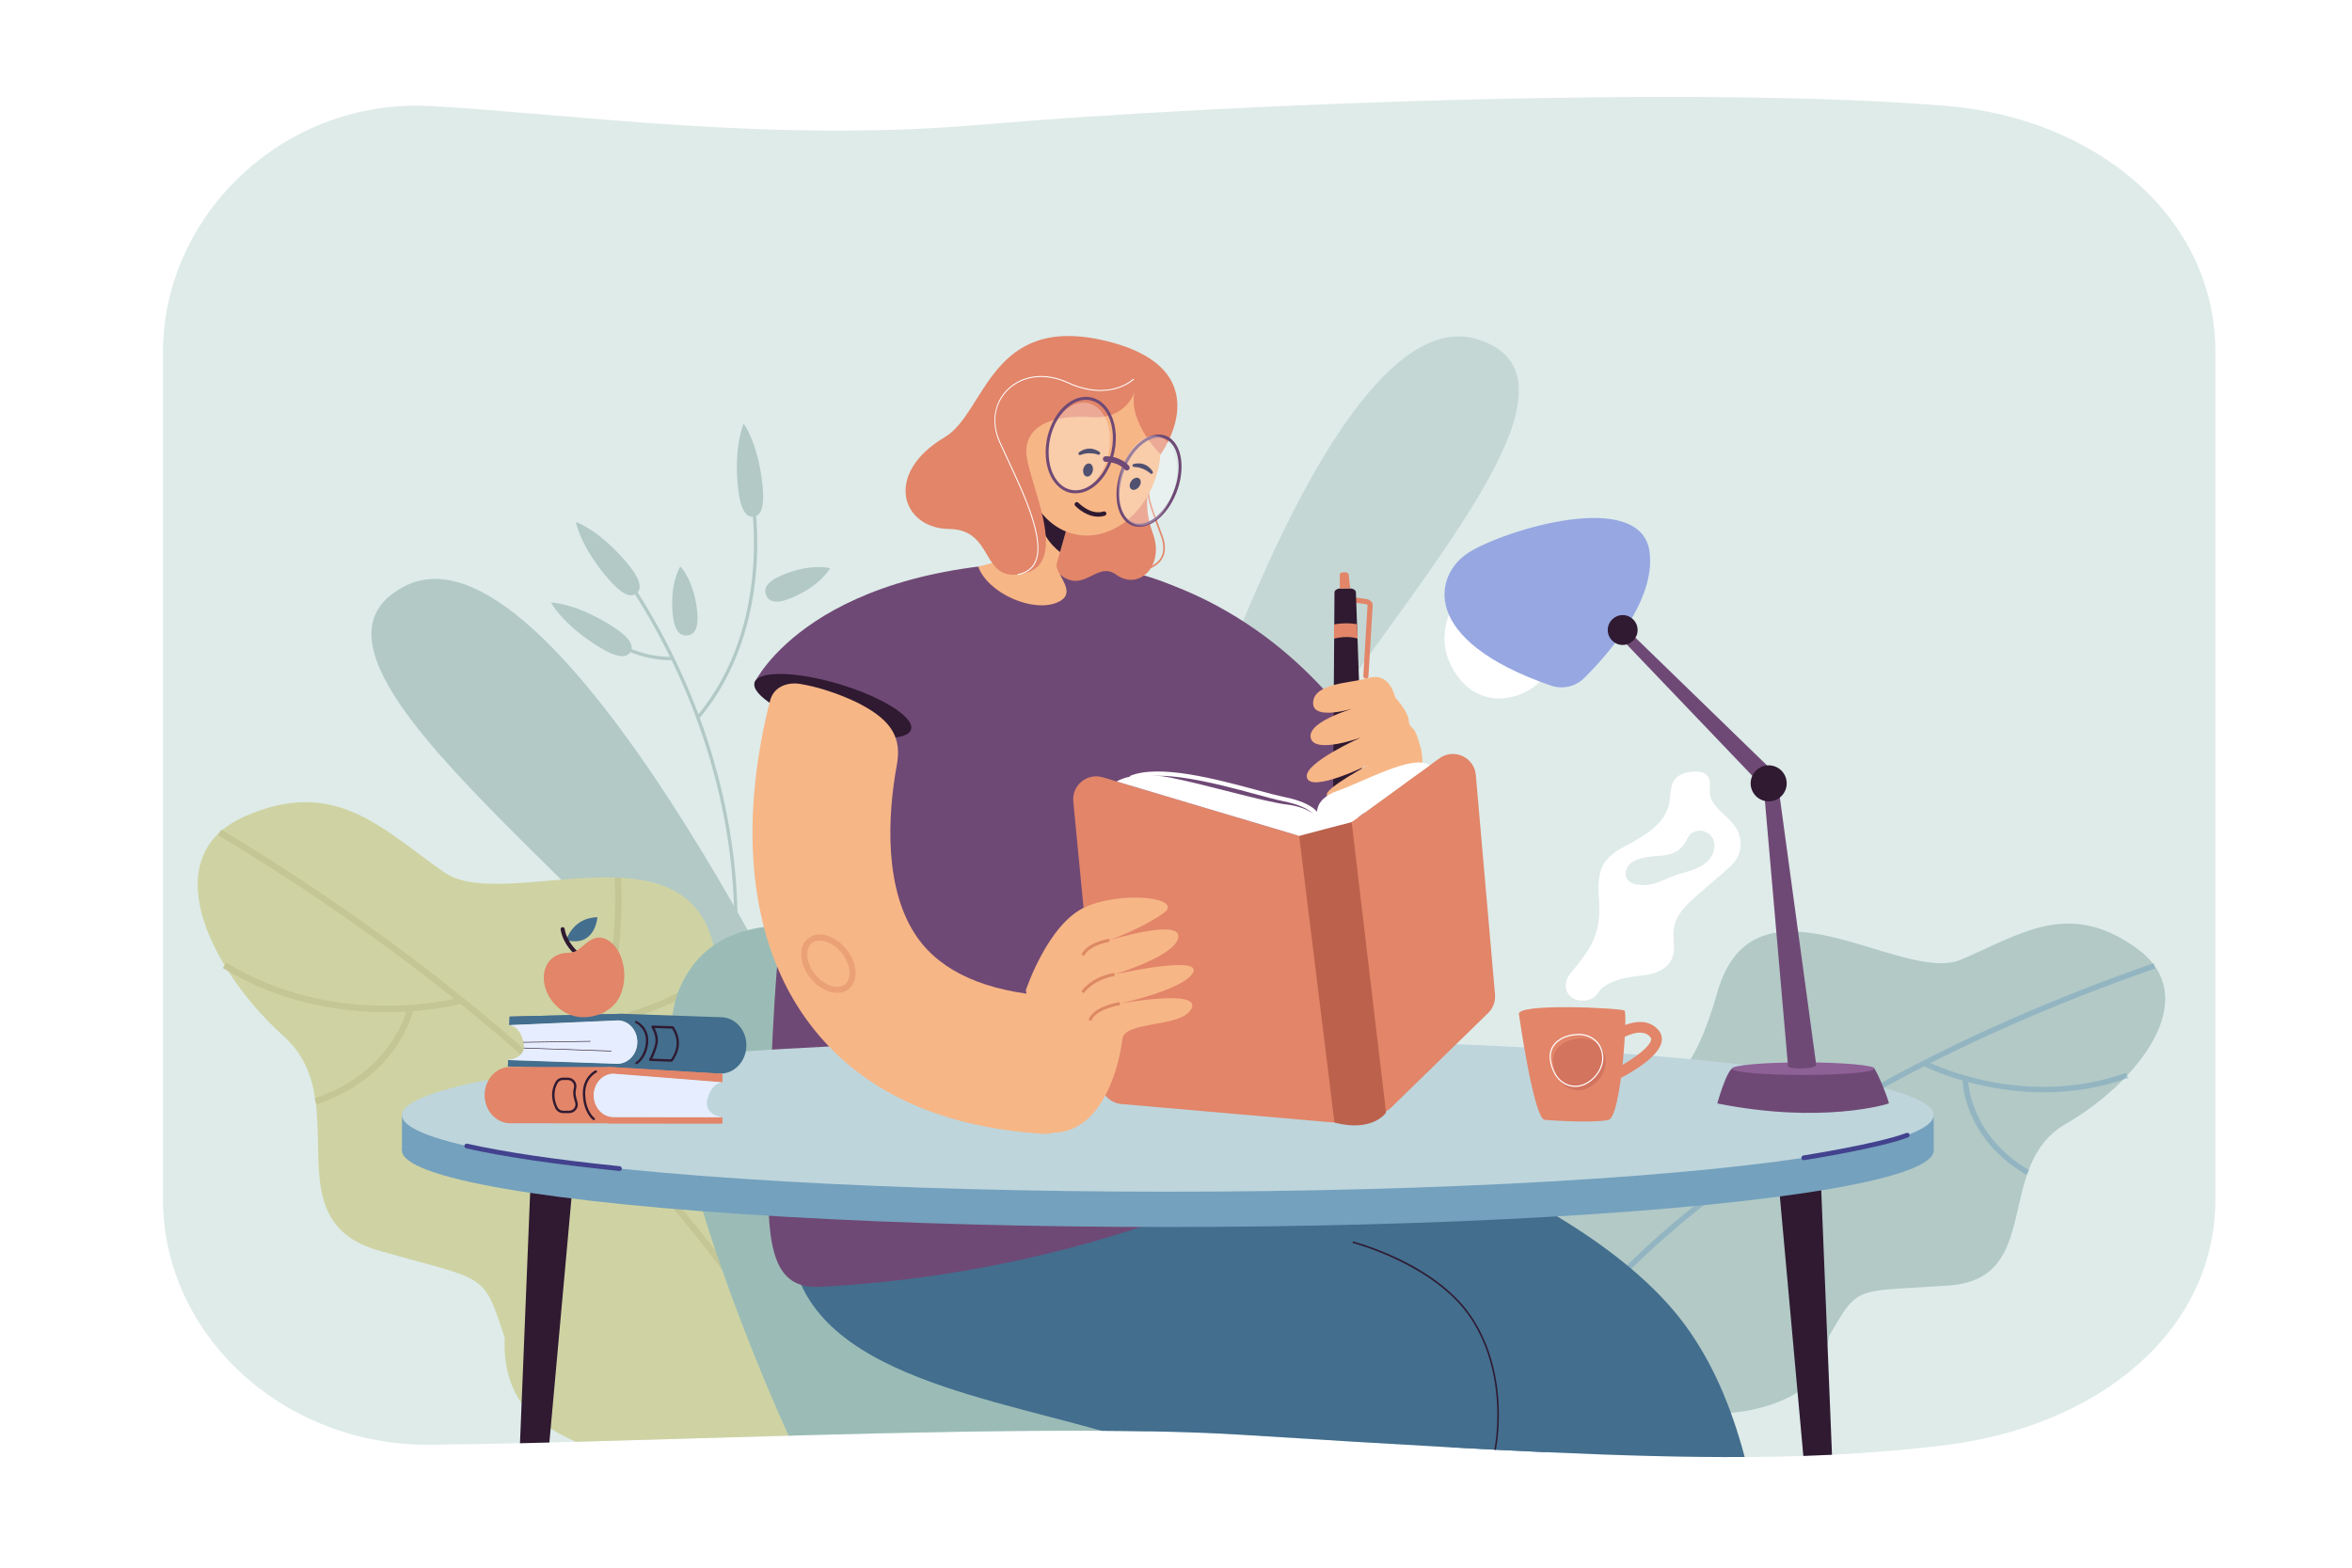 <?xml version="1.0" encoding="utf-8"?>
<!-- Generator: Adobe Illustrator 27.5.0, SVG Export Plug-In . SVG Version: 6.00 Build 0)  -->
<svg version="1.1" id="_x3C_Layer_x3E_" xmlns="http://www.w3.org/2000/svg" xmlns:xlink="http://www.w3.org/1999/xlink" x="0px"
	 y="0px" viewBox="0 0 2760 1840" style="enable-background:new 0 0 2760 1840;" xml:space="preserve">
<rect style="fill:#FFFFFF;" width="2760" height="1840"/>
<g>
	<g>
		<path style="fill:#DEEBE9;" d="M2599.656,413.072v994.033c0,159.398-142.188,266.911-313.982,288.612
			c-44.256,5.591-88.793,9.433-135.894,11.738c-11.053,0.549-22.251,1.007-33.623,1.382c-22.215,0.732-45.078,1.152-68.802,1.281
			c-68.813,0.375-144.896-1.702-233.561-5.719c-34.476-1.564-70.861-3.422-109.453-5.544c-73.77-4.063-155.637-9.086-247.769-14.868
			c-31.521-1.976-67.257-3.266-106.113-3.988h-0.01c-18.563-0.348-37.84-0.568-57.694-0.678c-0.009,0-0.009,0-0.019,0
			c-105.646-0.595-227.897,1.94-348.329,5.179c-6.367,0.165-12.726,0.339-19.075,0.513c-86.99,2.405-172.499,5.114-249.545,7.219
			h-0.009c-10.531,0.283-20.906,0.566-31.099,0.833c-11.737,0.292-23.248,0.585-34.501,0.841
			c-38.382,0.906-73.725,1.556-104.95,1.812c-173.405,1.418-313.992-129.214-313.992-288.612V413.072
			c0-159.397,140.879-297.989,313.992-288.611c160.761,8.71,397.212,43.175,643.701,22.068
			c293.168-25.105,849.613-46.433,1136.743-22.068C2458.346,139.109,2599.656,253.675,2599.656,413.072z"/>
	</g>
	<g style="opacity:0.6;">
		<path style="fill:#B2C9C6;" d="M1352.88,1032.105c0,0,195.91-693.703,382.148-633.472
			c186.237,60.231-234.272,435.756-284.906,639.504L1352.88,1032.105z"/>
	</g>
	<g>
		<g>
			<g>
				<path style="fill:#B2C9C6;" d="M2423.746,1319.385c-84.493,48.925-25.096,181.549-136.818,189.396
					c-111.748,7.787-105.3-1.603-140.596,59.401c0,0-5.382,49.7-44.219,70.188c-153.236,80.838-452.709-87.797-325.915-274.766
					c9.155-13.501,25.78-22.919,44.504-32.363c101.589-51.159,150.739-12.799,194.382-166.006
					c43.66-153.25,216.281-9.335,285.965-38.812s125.968-71.359,206.355-13.359
					C2587.82,1171.126,2508.266,1270.52,2423.746,1319.385z"/>
			</g>
		</g>
		<g style="opacity:0.5;">
			<g>
				<g>
					<path style="fill:#74A1BD;" d="M1884.255,1521.682l-5.044-3.971c1.748-2.225,180.537-224.457,648.023-387.21l2.113,6.066
						C2063.615,1298.711,1885.998,1519.47,1884.255,1521.682z"/>
				</g>
			</g>
			<g>
				<g>
					<path style="fill:#74A1BD;" d="M2271.273,1257.284c-9.387-3.806-14.68-6.54-14.92-6.667l2.994-5.68
						c1.109,0.586,112.625,58.053,235.775,14.246l2.149,6.047C2398.041,1300.531,2306.248,1271.466,2271.273,1257.284z"/>
				</g>
			</g>
			<g>
				<g>
					<path style="fill:#74A1BD;" d="M2377.889,1378.949c-38.577-22.521-56.868-51.553-65.418-71.94
						c-9.306-22.192-9.423-38.901-9.427-39.603l6.425-0.008c0.002,0.644,1.025,64.772,71.661,106.005L2377.889,1378.949z"/>
				</g>
			</g>
		</g>
	</g>
	<g>
		<g>
			<path style="fill:#B2C9C6;" d="M929.017,701.653c-18.739,7.931-26.833,4.336-29.941-3.009
				c-3.108-7.345-0.055-15.658,18.685-23.589c34.136-14.447,56.264-8.131,56.264-8.131S963.649,686.996,929.017,701.653z"/>
		</g>
		<g>
			<g>
				<g>
					<path style="fill:#B2C9C6;" d="M858.306,1171.464l-3.763-0.832c0.127-0.578,12.678-59.014,4.183-148.138
						c-7.843-82.233-35.719-208.164-124.005-341.1l3.207-2.131c88.774,133.669,116.781,260.324,124.646,343.037
						C871.102,1111.98,858.434,1170.878,858.306,1171.464z"/>
				</g>
			</g>
			<g>
				<g>
					<path style="fill:#B2C9C6;" d="M820.509,843.315l-2.945-2.481c90.11-106.965,63.649-254.668,63.371-256.148l3.785-0.711
						C885,585.472,911.818,734.928,820.509,843.315z"/>
				</g>
			</g>
			<g>
				<g>
					<path style="fill:#B2C9C6;" d="M771.136,773.813c-38.787-5.09-65.551-28.354-65.855-28.624l2.548-2.886
						c0.34,0.299,34.648,30.056,81.482,28.582l0.122,3.85C783.097,774.934,776.976,774.579,771.136,773.813z"/>
				</g>
			</g>
			<g>
				<g>
					<path style="fill:#B2C9C6;" d="M734.963,659.771c17.813,20.874,18.191,31.28,12.126,36.457
						c-6.067,5.177-16.283,3.165-34.096-17.71c-32.447-38.027-37.144-65.778-37.144-65.778S702.044,621.19,734.963,659.771z"/>
				</g>
			</g>
			<g>
				<g>
					<path style="fill:#B2C9C6;" d="M717.141,734.188c23.278,14.532,26.776,24.34,22.553,31.106
						c-4.224,6.765-14.571,7.927-37.849-6.606c-42.401-26.475-55.247-51.519-55.247-51.519S674.121,707.328,717.141,734.188z"/>
				</g>
			</g>
			<g>
				<g>
					<path style="fill:#B2C9C6;" d="M818.172,718.111c2.024,20.248-3.808,26.912-11.743,27.707
						c-7.936,0.792-14.972-4.587-16.995-24.835c-3.688-36.883,8.9-56.146,8.9-56.146S814.432,680.69,818.172,718.111z"/>
				</g>
			</g>
			<g>
				<g>
					<path style="fill:#B2C9C6;" d="M894.799,569.563c2.869,27.291-2.707,36.084-10.64,36.918
						c-7.931,0.834-15.215-6.608-18.083-33.899c-5.227-49.714,6.609-75.25,6.609-75.25S889.497,519.124,894.799,569.563z"/>
				</g>
			</g>
		</g>
	</g>
	<g>
		<path style="fill:#B2C9C6;" d="M966.264,1262.768c0,0-314.021-666.564-491.691-574.56
			c-177.669,92.004,309.389,400.033,394.655,596.97L966.264,1262.768z"/>
	</g>
	<g>
		<g>
			<g>
				<path style="fill:#CFD3A3;" d="M1050.43,1604.939c-25.416,33.926-62.918,60.824-106.021,79.562
					c-6.367,0.165-12.726,0.339-19.075,0.513c-86.99,2.405-172.499,5.114-249.545,7.219h-0.009
					c-10.375-4.521-20.274-9.726-29.606-15.646v-0.009c-6.954-4.4-13.596-9.214-19.863-14.419
					c-5.599-4.647-10.292-9.809-14.219-15.233c-24.024-33.139-19.697-76.396-19.697-76.396
					c-25.856-78.867-20.705-66.479-147.595-102.591c-90.962-25.947-64.923-104.465-74.448-175.171v-0.019
					c-0.183-1.309-0.366-2.607-0.576-3.915v-0.009c-4.09-26.46-13.614-51.648-36.652-72.37
					c-24.446-21.959-47.42-48.574-65.279-76.497c0-0.01-0.009-0.01-0.009-0.01c-1.473-2.314-2.919-4.639-4.328-6.971
					c-34.511-57.146-46.633-118.547-5.736-156.086l0.009-0.01c0.97-0.887,1.958-1.748,2.982-2.599
					c7.173-6.02,15.81-11.362,26.057-15.91c106.726-47.319,161.411,14.621,234.559,65.509c40.43,28.125,129.982,2.846,204.2,6.23
					h0.047c1.06,0.037,2.113,0.092,3.164,0.155c51.209,2.929,94.576,20.247,108.548,79.415c2.022,8.546,3.43,17.961,4.162,28.335
					v0.037c0.119,1.675,0.238,3.321,0.365,4.959c3.029,39.671,8.537,69.204,16.377,91.985c5.655,16.433,12.508,29.36,20.531,40.056
					c10.632,14.19,23.304,24.465,37.888,33.788c13.777,8.811,29.267,16.78,46.359,26.414c8.06,4.547,16.486,9.47,25.251,15.031
					c11.692,7.412,24.008,15.957,36.917,26.269c6.707,5.36,13.11,10.659,18.93,16.048c10.924,10.082,19.753,20.457,24.502,32.058
					c1.437,3.505,2.762,6.981,4.008,10.431C1096.726,1502.313,1084.254,1559.834,1050.43,1604.939z"/>
			</g>
		</g>
		<g>
			<g>
				<g>
					<path style="fill:#C4C695;" d="M905.704,1580.588l6.776-3.352c-1.474-2.988-153.543-302.504-652.75-603.582l-3.908,6.479
						C753.154,1280.083,904.232,1577.616,905.704,1580.588z"/>
				</g>
			</g>
			<g>
				<g>
					<path style="fill:#C4C695;" d="M702.6,1205.231c101.074-21.91,140.077-62.879,141.687-64.61l-5.536-5.152
						c-0.38,0.408-39.264,41.02-137.758,62.37L702.6,1205.231z"/>
				</g>
			</g>
			<g>
				<g>
					<path style="fill:#C4C695;" d="M650.547,1269.458c37.64-22.328,63.088-70.963,73.595-140.646
						c7.87-52.184,4.656-98.471,4.622-98.932l-7.539,0.544c0.129,1.806,12.008,181.19-74.541,232.531L650.547,1269.458z"/>
				</g>
			</g>
			<g>
				<g>
					<path style="fill:#C4C695;" d="M523.911,1181.915c11.742-2.106,18.505-3.973,18.814-4.06l-2.071-7.272
						c-1.421,0.406-143.886,39.55-275.165-40.839l-3.946,6.447C367.323,1200.969,480.163,1189.765,523.911,1181.915z"/>
				</g>
			</g>
			<g>
				<g>
					<path style="fill:#C4C695;" d="M371.503,1296.23c49.926-16.585,78.054-45.6,92.858-67.017
						c16.112-23.315,20.307-42.541,20.479-43.349l-7.401-1.569c-0.158,0.74-16.911,74.395-108.324,104.758L371.503,1296.23z"/>
				</g>
			</g>
		</g>
	</g>
	<g>
		<path style="fill:#9BBCB6;" d="M1350.45,1680c-18.563-0.348-37.84-0.568-57.694-0.678c-0.009,0-0.009,0-0.019,0
			c-105.646-0.595-227.897,1.94-348.329,5.179c-6.367,0.165-12.726,0.339-19.075,0.513
			c-10.632-23.432-45.682-102.407-77.842-194.201v-0.009c-2.662-7.585-5.297-15.252-7.905-23.001v-0.01
			c-5.113-15.179-10.082-30.613-14.803-46.103c-4.31-14.126-8.399-28.298-12.196-42.389c-2.626-9.726-5.104-19.414-7.411-29.013
			c-3.376-14.053-6.395-27.914-8.947-41.445c-1.747-9.269-3.284-18.391-4.574-27.301c-2.068-14.273-3.505-28.024-4.2-41.08
			c-1.317-24.693,0.037-46.881,4.877-65.279v-0.01c0.934-3.56,1.995-6.972,3.193-10.238c0.585-1.592,1.207-3.156,1.857-4.676
			c9.625-22.479,23.248-38.929,39.956-50.576c80.165-55.855,231.455-0.805,354.11,32.059c31.033,8.309,54.94,37.265,73.34,77.859
			c5.772,12.709,10.997,26.561,15.728,41.272c4.29,13.341,8.179,27.384,11.701,41.932c0.485,2.003,0.961,4.017,1.429,6.038
			c3.146,13.468,5.983,27.338,8.545,41.445c1.408,7.74,2.735,15.555,3.97,23.404c1.309,8.234,2.534,16.505,3.669,24.813
			c1.895,13.807,3.569,27.677,5.041,41.465c7.622,70.988,10.037,139.826,10.659,187.576c0.247,18.637,0.22,34.063,0.119,45.151
			C1333.616,1675.014,1341.96,1677.457,1350.45,1680z"/>
	</g>
	<g>
		<g>
			<path style="fill:#436E8E;" d="M2047.355,1710.119c-68.813,0.375-144.896-1.702-233.561-5.719
				c-34.476-1.564-70.861-3.422-109.453-5.544c-77.063-39.287-178.711-52.215-244.612-56.369
				c-5.197-0.329-10.376-0.612-15.527-0.868c-38.225-1.876-79.743-5.526-118.674-14.072
				c-93.432-20.512-171.95-69.277-154.219-189.617c1.894-12.9,4.903-26.624,9.121-41.234c3.056-10.596,6.743-21.657,11.116-33.194
				c1.639-4.337,3.377-8.737,5.207-13.212c4.438-10.814,9.433-22.04,15.031-33.678c0,0,11.647-3.678,35.472-7.768
				c11.912-2.049,26.88-4.199,44.959-6.038c43.166-4.41,104.082-7.063,183.643-2.415c15.646,0.914,34.822,3.787,56.534,8.453
				c38.856,8.344,85.801,22.461,135.005,41.445c29.79,11.492,60.413,24.776,90.56,39.653c23.605,11.638,46.917,24.245,69.323,37.74
				c61.152,36.816,115.555,80.184,150.577,128.171C2009.46,1599.147,2031.371,1650.273,2047.355,1710.119z"/>
		</g>
	</g>
	<g>
		<g>
			<path style="fill:#436E8E;" d="M1813.795,1704.4c-34.476-1.564-70.861-3.422-109.453-5.544
				c-73.77-4.063-155.637-9.086-247.769-14.868c-31.521-1.976-67.257-3.266-106.113-3.988h-0.01
				c-18.563-0.348-37.84-0.568-57.694-0.678c-0.009,0-0.009,0-0.019,0c-81.693-22.891-171.904-41.83-242.308-74.383
				c-76.404-35.316-129.497-86.652-123.111-176.461c0.906-12.873,3.047-26.541,6.514-41.071
				c2.809-11.792,6.506-24.153,11.136-37.118c2.058-5.771,4.309-11.674,6.743-17.694c0,0,3.705,0.997,11.309,2.663
				c14.811,3.257,44.392,9.067,90.065,15.031c35.965,4.703,81.903,9.498,138.463,13.212c6.625,0.439,13.396,0.86,20.313,1.263
				c32.497,1.903,63.961,4.886,94.3,8.93c44.794,5.956,87.155,14.245,126.863,24.795c0.009,0.009,0.009,0,0.009,0
				c24.502,6.514,47.979,13.888,70.412,22.122c15.097,5.535,29.726,11.464,43.898,17.786
				c95.555,42.581,170.038,102.69,221.813,179.133C1787.947,1645.27,1802.522,1673.861,1813.795,1704.4z"/>
		</g>
	</g>
	<g>
		<path style="fill:#6F4975;" d="M998.82,770.483c0,0,156.583-137.846,332.613-97.791c84.061,19.129,148.22,78.34,177.988,196.8
			c32.568,129.604,28.779,323.631,82.371,454.814c0,0-243.696,165.859-629.57,186.056c-53.36,2.792-62.168-42.717-60.64-132.941
			C905.071,1171.49,916.654,903.803,998.82,770.483z"/>
	</g>
	<g>
		<path style="fill:#6F4975;" d="M885.394,801.282l181.067,34.034c0,0,351.799,178.824,440.436,179.563
			c88.636,0.74,90.14-149.273,90.14-149.273s-71.487-121.345-221.317-178.595c-14.074-5.401-28.819-10.204-44.278-14.308
			c-25.953-6.866-52.329-12.883-78.731-13.187C953.824,656.09,885.394,801.282,885.394,801.282z"/>
	</g>
	<g>
		<path style="fill:#2F1A31;" d="M885.394,801.282c-3.917,14.273,34.038,38.092,84.774,53.2
			c50.735,15.108,95.041,15.783,98.958,1.51c3.917-14.273-34.037-38.093-84.773-53.2
			C933.617,787.684,889.312,787.008,885.394,801.282z"/>
	</g>
	<g>
		<g>
			<path style="fill:#E28569;" d="M1330.71,671.47l-0.054-1.931c0.219-0.006,21.98-0.771,30.765-13.679
				c4.56-6.698,4.889-15.572,0.979-26.376c-1.838-5.079-3.579-9.766-5.115-13.901c-10.803-29.072-14.844-39.95-6.059-60.092
				l1.77,0.772c-8.474,19.428-4.802,29.311,6.1,58.647c1.537,4.141,3.279,8.83,5.121,13.917c4.133,11.423,3.729,20.885-1.203,28.126
				c-3.883,5.701-10.713,10.02-19.751,12.488C1336.492,671.289,1330.942,671.464,1330.71,671.47z"/>
		</g>
		<g>
			<path style="fill:#E28569;" d="M1352.112,555.878c0,0-13.961,31.105,0.563,69.706s-16.219,68.136-42.757,48.945
				c-26.537-19.19-41.669,35.942-79.775-15.07C1204.037,624.513,1352.112,555.878,1352.112,555.878z"/>
		</g>
		<g>
			<path style="fill:#F7B686;" d="M1191.747,644.681l29.64-42.312l8.658-12.367l50.927-72.71l-23.114,81.502l-13.88,48.918
				l-3.91,13.78c-3.237,11.409,26.52,34.08,1.147,45.364c-29.045,12.919-81.89-10.593-93.369-41.833
				C1147.846,665.023,1182.169,658.354,1191.747,644.681z"/>
		</g>
		<g>
			<path style="fill:#2F1A31;" d="M1221.584,600.981c-0.081,0.46-0.146,0.922-0.197,1.388c-3.559,27.08,22.387,45.455,22.387,45.455
				l0.204-0.112l13.88-48.918c-8.06-5.004-19.802-10.863-27.813-8.792C1225.857,591.085,1222.692,594.33,1221.584,600.981z"/>
		</g>
		<g>
			<path style="fill:#F7B686;" d="M1359.72,547.421c10.981-52.967-14.919-103.12-57.852-112.021
				c-42.932-8.901-86.638,26.819-97.62,79.786c-10.981,52.967,14.919,103.121,57.852,112.023
				C1305.031,636.11,1348.738,600.388,1359.72,547.421z"/>
		</g>
		<g>
			<path style="fill:#F7B686;" d="M1211.646,531.807c7.062,10.233,19.196,13.648,27.101,7.626c7.906-6.022,8.59-19.198,1.527-29.432
				c-7.062-10.233-19.195-13.648-27.101-7.627C1205.267,508.396,1204.584,521.572,1211.646,531.807z"/>
		</g>
		<g>
			<g>
				<path style="fill:#060633;" d="M1289.311,533.787c0.548-0.032,1.072-0.313,1.397-0.806c0.55-0.83,0.325-1.947-0.504-2.5
					c-0.489-0.324-11.12-8.912-23.948,0.358c-0.81,0.585-1.025,1.693-0.456,2.514c0.567,0.82,1.588,0.833,2.514,0.456
					c9.252-3.774,19.485-0.583,19.894-0.316C1288.545,533.717,1288.934,533.81,1289.311,533.787z"/>
			</g>
		</g>
		<g>
			<path style="fill:#060633;" d="M1271.292,550.318c-1.009,4.19,0.639,8.179,3.678,8.91c3.04,0.732,6.322-2.07,7.331-6.26
				c1.009-4.19-0.639-8.18-3.679-8.911C1275.582,543.325,1272.3,546.129,1271.292,550.318z"/>
		</g>
		<g>
			<g>
				<path style="fill:#060633;" d="M1350.514,556.091c0.519,0.177,1.11,0.117,1.599-0.213c0.824-0.56,1.042-1.677,0.486-2.503
					c-0.328-0.487-6.888-12.477-22.278-8.793c-0.971,0.233-1.594,1.176-1.38,2.151c0.214,0.974,1.151,1.375,2.15,1.378
					c9.992,0.035,18.238,6.884,18.514,7.285C1349.833,555.734,1350.156,555.968,1350.514,556.091z"/>
			</g>
		</g>
		<g>
			<path style="fill:#060633;" d="M1327.556,564.512c-2.528,3.489-2.525,7.806,0.007,9.641c2.532,1.834,6.635,0.492,9.163-2.998
				c2.528-3.489,2.524-7.806-0.007-9.64C1334.187,559.68,1330.085,561.021,1327.556,564.512z"/>
		</g>
		<g>
			<path style="fill:#E28569;" d="M1331.273,459.626c0,0-8.576,32.928-51.307,29.984c-42.731-2.941-75.036,8.697-75.662,39.79
				c-0.627,31.094,53.064,129.451-1.153,143.299c-54.216,13.849-34.022-51.199-89.551-51.864
				c-55.526-0.667-77.269-64.957-5.052-107.672c48.633-28.765,53.133-146.274,189.933-112.85s63.516,132.903,63.516,132.903
				S1323.571,496.356,1331.273,459.626z"/>
		</g>
		<g>
			<path style="fill:#FFFFFF;" d="M1194.223,674.937l-0.205-1.126c9.499-1.722,16.18-6.205,19.855-13.326
				c13.029-25.237-12.658-80.03-31.414-120.038c-3.604-7.688-7.008-14.948-9.891-21.454c-10.019-22.609-6.395-46.354,9.458-61.969
				c17.609-17.345,44.916-20.567,71.262-8.411c14.048,6.482,35.316,12.863,56.862,6.444c12.885-3.838,19.851-10.54,19.92-10.607
				l0.802,0.819c-0.288,0.281-7.196,6.939-20.33,10.867c-12.091,3.617-31.924,5.428-57.733-6.483
				c-25.903-11.951-52.717-8.813-69.978,8.188c-15.741,15.503-19.186,38.189-9.216,60.687c2.878,6.494,6.279,13.75,9.881,21.433
				c18.857,40.224,44.684,95.311,31.396,121.049C1211.043,668.464,1204.09,673.148,1194.223,674.937z"/>
		</g>
		<g>
			<g>
				<path style="fill:#6F4975;" d="M1312.431,575.421c0.467-0.231,0.939-0.5,1.406-0.731c0.633-7.78,2.575-15.957,5.765-23.922
					c-0.319-0.404-1.147-1.245-2.415-2.239C1314.069,557.438,1312.524,566.693,1312.431,575.421z M1311.281,567.374
					c-0.53,3.096-0.864,6.186-1.035,9.227c-0.787,14.593,2.758,27.712,10.641,35.239c0.07,0.05,0.101,0.095,0.17,0.146
					c3.248,3.042,6.955,4.998,11.006,5.847c2.781,0.554,5.64,0.654,8.633,0.194c2.911-0.435,5.823-1.335,8.739-2.702
					c2.403-1.104,4.82-2.517,7.178-4.25c6.96-5.026,13.453-12.542,18.656-21.832c14.842-26.332,15.026-58.98,0.453-72.82
					c-0.936-0.898-1.919-1.727-2.931-2.406c-3.396-2.406-7.213-3.721-11.286-3.99c-1.806-0.114-3.683-0.047-5.554,0.216
					c-2.155,0.331-4.312,0.895-6.475,1.728c-1.166,0.461-2.347,0.998-3.539,1.609c-9.146,4.614-17.903,13.568-24.591,25.402
					c-0.553,0.955-1.067,1.916-1.544,2.884c-0.05,0.068-0.07,0.182-0.127,0.29c0,0,0,0-0.037-0.008
					c-1.004,2.005-1.938,4.059-2.797,6.128C1314.214,554.548,1312.366,561.032,1311.281,567.374z M1375.589,580.786
					c-1.012,2.275-2.173,4.524-3.404,6.724c-4.753,8.475-10.595,15.361-16.806,20.089c-2.236,1.716-4.495,3.117-6.786,4.241
					c-2.802,1.385-5.639,2.299-8.431,2.715c-6.2,0.804-11.835-0.781-16.351-4.818c-0.176-0.107-0.307-0.247-0.477-0.393
					c-7.582-7.242-10.756-20.258-9.498-34.654c0.633-7.78,2.575-15.957,5.765-23.922c0.871-2.143,1.818-4.273,2.916-6.378
					c0.599-1.22,1.227-2.394,1.899-3.6c6.441-11.526,14.858-20.072,23.548-24.298c2.84-1.379,5.677-2.293,8.513-2.74
					c1.871-0.264,3.628-0.311,5.34-0.097c0.963,0.048,1.869,0.203,2.762,0.434c0.038,0.007,0.038,0.007,0.075,0.013
					c2.385,0.603,4.577,1.639,6.611,3.152c0.69,0.506,1.367,1.088,2.039,1.708c12.267,11.658,12.939,38.158,2.354,61.644
					C1375.646,580.68,1375.639,580.718,1375.589,580.786z"/>
			</g>
		</g>
		<g style="opacity:0.3;">
			<path style="fill:#FFFFFF;" d="M1235.22,502.056c-11.914,26.091-8.042,57.559,8.649,70.286
				c16.69,12.727,39.88,1.895,51.795-24.196c11.915-26.09,8.043-57.558-8.648-70.284
				C1270.324,465.134,1247.134,475.965,1235.22,502.056z"/>
		</g>
		<g style="opacity:0.3;">
			<path style="fill:#FFFFFF;" d="M1320.137,541.148c-11.957,26.212-9.816,57.768,4.782,70.483
				c14.598,12.715,36.125,1.771,48.081-24.44c11.958-26.213,9.815-57.769-4.782-70.482
				C1353.62,503.993,1332.094,514.935,1320.137,541.148z"/>
		</g>
		<g>
			<g>
				<path style="fill:#6F4975;" d="M1228.189,517.485c-1.453,8.495-1.508,16.995-0.283,24.821
					c1.97,12.111,7.037,22.692,14.948,29.369c0.502,0.475,1.047,0.918,1.601,1.323c3.64,2.799,7.643,4.611,11.807,5.478
					c2.329,0.476,4.746,0.657,7.221,0.497c1.996-0.086,4.069-0.392,6.175-0.886c13.162-3.344,24.985-14.533,32.466-30.778
					c0.681-1.475,1.33-2.998,1.903-4.531c0.827-2.112,1.542-4.243,2.181-6.388c5.105-17.351,4.09-35.71-2.344-49.44
					c-2.825-6.195-6.827-11.426-11.816-15.194c-7.443-5.548-16.12-7.304-25.291-5.026c-11.857,2.983-22.646,12.445-30.085,26.172
					c-0.795,1.457-1.562,2.997-2.293,4.543c-0.749,1.658-1.463,3.324-2.056,4.972
					C1230.425,507.376,1229.056,512.428,1228.189,517.485z M1279.649,569.656c-3.475,2.359-7.146,4.063-10.885,5.015
					c-1.418,0.342-2.854,0.562-4.233,0.675c-6.47,0.565-12.619-1.188-17.968-5.133c-0.583-0.45-1.167-0.9-1.706-1.381
					c-7.041-6.101-11.588-15.621-13.381-26.497c-2.021-11.81-0.848-25.248,3.796-37.858c0.67-1.867,1.452-3.716,2.266-5.52
					c1.177-2.558,2.478-4.938,3.879-7.225c0.977-1.62,2.022-3.189,3.162-4.627c0.007-0.037,0.013-0.075,0.057-0.107
					c1.875-2.555,3.944-4.882,6.081-6.926c5.159-4.945,10.962-8.422,16.931-9.927c4.066-1.053,8.084-1.143,11.909-0.332
					c3.68,0.746,7.175,2.353,10.381,4.729c4.438,3.362,8.001,7.975,10.565,13.426c6.315,13.05,7.297,30.937,2.225,47.865
					c-0.646,2.182-1.397,4.308-2.263,6.413c-0.44,1.207-0.956,2.401-1.51,3.589c-4.689,10.155-11.424,18.407-18.953,23.569
					C1279.908,569.506,1279.774,569.601,1279.649,569.656z"/>
			</g>
		</g>
		<g>
			<g>
				<path style="fill:#6F4975;" d="M1321.677,552.156c-0.724-0.15-1.397-0.55-1.894-1.174l0,0
					c-0.287-0.373-7.304-8.658-22.322-8.904c-1.752-0.103-3.283-1.516-3.271-3.337c0.013-1.822,1.515-3.284,3.327-3.222
					c18.205-0.032,27.024,10.87,27.426,11.318c1.112,1.43,0.887,3.521-0.542,4.632
					C1323.61,552.141,1322.603,552.349,1321.677,552.156z"/>
			</g>
		</g>
		<g>
			<path style="fill:#2F1A31;" d="M1288.744,606.467c-5.412,0-11.073-1.639-16.707-4.876c-6.179-3.548-10.159-7.754-10.325-7.931
				c-0.981-1.045-0.929-2.687,0.116-3.667c1.043-0.981,2.684-0.93,3.664,0.113l0,0c0.143,0.15,14.354,14.984,29.399,10.237
				c1.366-0.43,2.824,0.327,3.255,1.693c0.43,1.366-0.327,2.823-1.694,3.255C1293.964,606.077,1291.384,606.467,1288.744,606.467z"
				/>
		</g>
	</g>
	<g>
		<g>
			<g>
				<path style="fill:#2F1A31;" d="M2149.78,1707.456c-11.053,0.549-22.251,1.007-33.623,1.382l-27.539-304.531l-3.706-40.943
					l-1.181-13.074l-3.101-34.327l54.355,26.917l0.301,7.41l0.221,5.5l0.009,0.229l1.674,41.161L2149.78,1707.456z"/>
			</g>
		</g>
		<g>
			<g>
				<path style="fill:#2F1A31;" d="M678.78,1315.962l-3.102,34.327l-1.391,15.39v0.009l-3.714,40.98l-24.401,269.91l-1.492,16.487
					c-11.737,0.292-23.248,0.585-34.501,0.841l1.911-46.98l10.011-246.855l1.674-41.189l0.348-8.592l0.302-7.41L678.78,1315.962z"/>
			</g>
		</g>
		<g>
			<ellipse style="fill:#74A1BD;" cx="1370.404" cy="1350.287" rx="898.711" ry="89.856"/>
		</g>
		<g>
			<rect x="471.692" y="1308.849" style="fill:#74A1BD;" width="1797.423" height="41.438"/>
		</g>
		<g>
			<ellipse style="fill:#BED5DC;" cx="1370.404" cy="1308.848" rx="898.711" ry="89.856"/>
		</g>
		<g>
			<path style="fill:#42428E;" d="M726.894,1374.366c-0.096,0-0.19-0.006-0.288-0.016c-75.577-7.749-135.977-16.685-179.52-26.557
				c-1.504-0.342-2.447-1.837-2.106-3.341c0.342-1.505,1.842-2.444,3.341-2.105c43.325,9.823,103.501,18.722,178.855,26.449
				c1.534,0.157,2.65,1.527,2.492,3.062C729.521,1373.296,728.308,1374.366,726.894,1374.366z"/>
		</g>
		<g>
			<path style="fill:#42428E;" d="M2116.704,1361.719c-1.351,0-2.538-0.983-2.755-2.36c-0.238-1.522,0.803-2.951,2.326-3.19
				c0.877-0.138,88.052-13.895,120.788-26.425c1.443-0.552,3.055,0.17,3.605,1.609c0.552,1.44-0.169,3.055-1.609,3.605
				c-33.286,12.74-118.315,26.161-121.919,26.727C2116.994,1361.708,2116.848,1361.719,2116.704,1361.719z"/>
		</g>
	</g>
	<g>
		<g>
			<path style="fill:#FFFFFF;" d="M1725.85,680.42c0,0-50.421,50.014-22.13,102.636c28.292,52.622,81.703,40.459,106.443,14.392
				C1834.904,771.379,1725.85,680.42,1725.85,680.42z"/>
		</g>
		<g>
			<path style="fill:#96A7E2;" d="M1819.877,804.653c13.705,4.732,28.933,1.285,39.219-8.933
				c28.858-28.666,83.354-90.979,76.742-147.182c-8.943-76.016-169.92-26.829-212.4,0
				C1682.79,674.212,1664.66,751.062,1819.877,804.653z"/>
		</g>
		<g>
			<path style="fill:#6F4975;" d="M2015.207,1295.11c0,0,11.18-40.674,19.005-41.792c7.825-1.117,159.858-3.354,164.329,0
				c4.472,3.354,19.004,41.104,17.887,41.792C2215.31,1295.799,2138.115,1319.727,2015.207,1295.11z"/>
		</g>
		<g>
			<path style="fill:#8D6096;" d="M2199.787,1254.324c0,4.075-37.504,7.379-83.768,7.379c-46.262,0-83.766-3.304-83.766-7.379
				c0-4.074,37.504-7.378,83.766-7.378C2162.283,1246.946,2199.787,1250.25,2199.787,1254.324z"/>
		</g>
		<g>
			<g>
				<path style="fill:#6F4975;" d="M2098.241,1251.807l-28.505-327.17L1899.88,746.9l8.565-8.822l176.54,171.404l46.327,340.554
					c0,0-1.674,4.012-17.52,4.025C2099.266,1254.073,2098.241,1251.807,2098.241,1251.807z"/>
			</g>
		</g>
		<g>
			<path style="fill:#2F1A31;" d="M1886.642,739.461c0-9.677,7.844-17.521,17.521-17.521s17.522,7.845,17.522,17.521
				c0,9.678-7.845,17.523-17.522,17.523S1886.642,749.139,1886.642,739.461z"/>
		</g>
		<g>
			<path style="fill:#2F1A31;" d="M2054.346,919.419c0-11.682,9.47-21.151,21.15-21.151c11.682,0,21.15,9.47,21.15,21.151
				c0,11.682-9.469,21.15-21.15,21.15C2063.815,940.569,2054.346,931.101,2054.346,919.419z"/>
		</g>
	</g>
	<g>
		<g>
			<g>
				<path style="fill:#436E8E;" d="M846.803,1193.93l-116.614-4.021l-132.171,3.292l-0.343,9.952l127.844-5.555
					c12.848,0.442,22.87,12.211,22.384,26.286l0,0c-0.485,14.074-11.293,25.124-24.141,24.681l-127.501-4.396l-0.254,7.351
					l248.514,8.57c16.679,0.575,30.709-13.769,31.339-32.038l0,0C876.488,1209.781,863.48,1194.505,846.803,1193.93z"/>
			</g>
			<g>
				<path style="fill:#436E8E;" d="M759.244,1224.029L759.244,1224.029c0.631-18.27-12.379-33.546-29.056-34.121l-132.171,3.292
					l-0.343,9.952l127.844-5.555c12.848,0.442,22.87,12.211,22.384,26.286l0,0c-0.485,14.074-11.293,25.124-24.141,24.681
					l-127.501-4.396l-0.254,7.351l131.9,4.549C744.584,1256.643,758.614,1242.299,759.244,1224.029z"/>
			</g>
			<g>
				<path style="fill:#E6EDFF;" d="M725.518,1197.624l-127.843,5.528l0,0c11.532,1.859,15.004,13.58,16.597,19.834
					c3.231,12.682-6.372,19.976-18.006,21.035l-0.006,0.174l127.5,4.397c12.848,0.442,23.657-10.608,24.143-24.682l0,0
					C748.388,1209.836,738.365,1198.068,725.518,1197.624z"/>
			</g>
			<g>
				
					<rect x="665.864" y="1179.441" transform="matrix(0.035 -0.999 0.999 0.035 -586.944 1854.322)" style="fill:#2F1A31;" width="0.696" height="102.973"/>
			</g>
			<g>
				<g>
					<path style="fill:#2F1A31;" d="M746.843,1249.082c-0.448,0-0.889-0.189-1.157-0.538c-0.425-0.553-0.252-1.302,0.384-1.672
						c0.103-0.059,10.156-6.093,11.79-22.986c1.622-16.784-11.938-23.237-12.075-23.3c-0.68-0.313-0.937-1.043-0.577-1.632
						c0.363-0.591,1.204-0.808,1.881-0.499c0.627,0.289,15.317,7.28,13.544,25.633c-1.756,18.146-12.564,24.533-13.024,24.796
						C747.371,1249.019,747.105,1249.083,746.843,1249.082z"/>
				</g>
			</g>
			<g>
				
					<rect x="614.268" y="1222.023" transform="matrix(1 -0.015 0.015 1 -18.732 10.205)" style="fill:#2F1A31;" width="79.068" height="0.696"/>
			</g>
			<g>
				<g>
					<path style="fill:#2F1A31;" d="M787.98,1246.12c-0.015,0-0.03-0.002-0.047-0.002l-24.925-0.858
						c-0.488-0.018-0.934-0.29-1.17-0.719c-0.236-0.43-0.229-0.951,0.017-1.373c0.045-0.074,4.355-7.518,6.867-17.531
						c2.42-9.639-4.142-19.679-4.207-19.78c-0.289-0.434-0.31-0.992-0.056-1.446c0.254-0.455,0.692-0.687,1.262-0.712l23.648,0.814
						c0.436,0.016,0.842,0.234,1.092,0.594c14.773,21.162-1.259,40.335-1.423,40.526
						C788.774,1245.942,788.386,1246.12,787.98,1246.12z M765.341,1242.557l21.995,0.757c2.342-3.026,13.01-18.522,1.235-36.045
						l-20.44-0.705c1.979,3.774,5.301,11.738,3.29,19.75C769.571,1233.687,766.845,1239.612,765.341,1242.557z"/>
				</g>
			</g>
		</g>
		<g>
			<g>
				<path style="fill:#E28569;" d="M598.929,1252.187l116.684,0.124l131.969,7.986l-0.01,9.958l-127.565-10.094
					c-12.855-0.014-23.289,11.392-23.305,25.475l0,0c-0.015,14.082,10.395,25.51,23.25,25.523l127.575,0.136l-0.007,7.355
					l-248.661-0.266c-16.689-0.018-30.199-14.851-30.18-33.131l0,0C568.697,1266.973,582.241,1252.169,598.929,1252.187z"/>
			</g>
			<g>
				<path style="fill:#E28569;" d="M685.361,1285.377L685.361,1285.377c0.02-18.279,13.564-33.084,30.251-33.066l131.969,7.986
					l-0.01,9.958l-127.565-10.094c-12.855-0.014-23.289,11.392-23.305,25.475l0,0c-0.015,14.083,10.395,25.51,23.25,25.523
					l127.575,0.136l-0.007,7.355l-131.977-0.142C698.854,1318.492,685.343,1303.658,685.361,1285.377z"/>
			</g>
			<g>
				<path style="fill:#E6EDFF;" d="M720.006,1260.188l127.565,10.067l0,0c-11.592,1.447-15.477,13.038-17.291,19.231
					c-3.68,12.559,5.658,20.189,17.247,21.661l-0.001,0.174l-127.575-0.136c-12.855-0.013-23.265-11.44-23.25-25.523l0,0
					C696.717,1271.58,707.15,1260.175,720.006,1260.188z"/>
			</g>
			<g>
				<path style="fill:#2F1A31;" d="M696.779,1314.74c-0.278,0-0.561-0.084-0.805-0.258c-0.447-0.32-10.989-8.066-12.003-29.037
					c-1.025-21.211,13.943-28.744,14.581-29.054c0.691-0.337,1.524-0.05,1.86,0.642c0.336,0.691,0.048,1.523-0.641,1.86
					c-0.587,0.289-13.954,7.112-13.02,26.417c0.493,10.218,3.419,16.992,5.785,20.875c2.559,4.196,5.033,6.015,5.058,6.033
					c0.62,0.449,0.764,1.317,0.317,1.94C697.639,1314.538,697.213,1314.74,696.779,1314.74z"/>
			</g>
			<g>
				<path style="fill:#2F1A31;" d="M667.917,1306.447c-0.004,0-0.008,0-0.012,0l-7.128-0.007c-3.854-0.005-7.316-2.134-9.036-5.557
					c-3.019-6.005-7.014-18.016,0.15-30.998c1.729-3.133,5.096-5.077,8.786-5.077c0.005,0,0.008,0,0.012,0l5.626,0.006
					c3.141,0.003,6.052,1.423,7.987,3.896c1.919,2.45,2.593,5.584,1.851,8.598c-0.823,3.342-0.931,6.483-0.32,9.338
					c0.468,2.196,1.063,4.443,1.766,6.68c0.972,3.09,0.427,6.361-1.495,8.978C674.17,1304.938,671.185,1306.447,667.917,1306.447z
					 M660.678,1267.592c-2.678,0-5.109,1.395-6.349,3.64c-6.549,11.864-2.874,22.887-0.102,28.401
					c1.245,2.479,3.757,4.021,6.553,4.024l7.129,0.007c0.002,0,0.006,0,0.006,0c2.375,0,4.54-1.096,5.945-3.009
					c1.391-1.893,1.786-4.261,1.083-6.494c-0.729-2.319-1.346-4.652-1.833-6.934c-0.698-3.27-0.584-6.831,0.341-10.585
					c0.536-2.177,0.048-4.443-1.341-6.217c-1.405-1.794-3.519-2.826-5.798-2.828l-5.626-0.006
					C660.686,1267.592,660.681,1267.592,660.678,1267.592z"/>
			</g>
		</g>
	</g>
	<g>
		<g>
			<path style="fill:#FFFFFF;" d="M2036.846,971.058c-9.369-14.403-28.922-23.242-30.426-40.358
				c-0.558-6.352,1.553-13.335-1.755-18.787c-3.634-5.989-11.913-6.935-18.883-6.233c-7.665,0.771-15.784,3.104-20.503,9.194
				c-5.942,7.671-4.623,18.473-6.498,27.993c-4.52,22.948-27.121,37.056-47.751,48.079c-10.711,5.724-21.949,11.803-28.46,22.055
				c-11.019,17.353-4.941,39.893-5.861,60.427c-0.729,16.28-6.254,32.315-15.707,45.589c-5.566,7.814-11.34,15.487-17.608,22.751
				c-11.077,12.834-6.386,29.966,9.727,32.414c9.009,1.368,17.824-2.097,21.482-8.022c11.418-18.492,44.872-20.091,57.337-21.881
				c12.463-1.791,25.522-7.969,30.229-19.648c4.435-11.001,0.31-23.564,2.107-35.289c2.493-16.257,15.715-28.431,28.135-39.209
				c10.658-9.25,21.315-18.498,31.974-27.747c4.937-4.283,9.951-8.659,13.389-14.22
				C2044.637,997.057,2043.967,982.002,2036.846,971.058z M2005.187,1009.322c-11.331,12.587-29.261,13.756-44.075,19.79
				c-11.52,4.692-21.472,10.369-34.431,9.757c-8.389-0.397-18.684-2.941-18.937-12.961c-0.438-17.307,23.105-20.344,35.33-21.083
				c7.6-0.46,15.421-1.033,22.242-4.413c5.038-2.496,9.323-6.488,12.17-11.336c1.949-3.319,3.286-7.088,6.003-9.817
				c1.8-1.806,4.126-3.047,6.585-3.72c7.193-1.963,15.497,1.383,19.318,7.785C2014.211,991.398,2011.477,1002.335,2005.187,1009.322
				z"/>
		</g>
		<g>
			<path style="fill:#E28569;" d="M1782.482,1190.809c0,0,17.433,122.434,30.175,123.563c12.74,1.13,60.484,3.688,75.042,0
				c14.557-3.687,22.588-125.323,18.572-128.255C1902.256,1183.186,1777.156,1176.848,1782.482,1190.809z"/>
		</g>
		<g>
			<path style="fill:#E28569;" d="M1902.48,1264.867l-5.673-11.138c15.655-7.983,38.633-23.538,40.698-33.122
				c0.285-1.319,0.08-2.227-0.729-3.236c-10.249-12.811-33.624,1.276-33.859,1.421l-6.557-10.643
				c0.322-0.198,7.975-4.881,17.581-7.259c17.701-4.381,27.497,2.298,32.597,8.673c3.161,3.952,4.263,8.684,3.185,13.682
				C1945.672,1242.023,1909.658,1261.211,1902.48,1264.867z"/>
		</g>
		<g>
			<path style="fill:#D3745E;" d="M1823.103,1250.475c-4.167-22.684,16.855-31.71,32.962-31.71
				c16.107,0,28.145,11.668,28.145,27.776c0,16.107-15.836,33.099-31.942,33.099
				C1836.159,1279.64,1826.012,1266.317,1823.103,1250.475z"/>
		</g>
		<g>
			<path style="fill:#FFFFFF;" d="M1848.841,1275.731c-14.814,0-26.53-11.67-29.848-29.732l0,0
				c-1.517-8.25,0.092-15.287,4.78-20.914c7.135-8.565,19.59-11.617,28.866-11.617c16.71,0,28.838,11.974,28.838,28.47
				C1881.478,1258.677,1865.006,1275.731,1848.841,1275.731z M1820.358,1245.747c3.873,21.084,17.253,28.596,28.482,28.596
				c15.479,0,31.247-16.354,31.247-32.405c0-15.691-11.544-27.081-27.448-27.081c-8.962,0-20.971,2.921-27.8,11.118
				C1820.43,1231.27,1818.921,1237.922,1820.358,1245.747L1820.358,1245.747z"/>
		</g>
	</g>
	<g>
		<g>
			<path style="fill:#436E8E;" d="M664.519,1103.408c0,0,7.336-26.357,36.555-26.861
				C701.074,1076.547,698.683,1112.175,664.519,1103.408z"/>
		</g>
		<g>
			<path style="fill:#2F1A31;" d="M677.712,1120.92c-0.849,0.49-1.949,0.424-2.744-0.243c-0.579-0.488-14.253-12.162-17.102-29.703
				c-0.214-1.309,0.671-2.541,1.983-2.752c1.308-0.214,2.54,0.676,2.752,1.983c2.566,15.801,15.327,26.69,15.456,26.799
				c1.012,0.854,1.145,2.366,0.293,3.381C678.164,1120.605,677.947,1120.785,677.712,1120.92z"/>
		</g>
		<g>
			<path style="fill:#E28569;" d="M712.606,1102.991c4.948,2.678,9.17,7.122,11.937,11.631c9.987,16.271,10.846,40.16,1.718,56.948
				c-9.708,17.855-34.158,26.014-53.136,20.809c-17.941-4.92-32.193-21.236-34.656-39.678c-2.097-15.693,5.326-30.24,21.551-33.674
				c5.663-1.198,12.114-0.169,17.199-3.523c7.891-5.204,14.948-14.491,25.1-15.038
				C705.922,1100.271,709.415,1101.265,712.606,1102.991z"/>
		</g>
	</g>
	<g>
		<g>
			<path style="fill:#2F1A31;" d="M1587.426,983.336c0,0-1.13,4.188-2.614,4.043c-2.396-0.232-2.648-4.021-2.648-4.021
				L1587.426,983.336z"/>
		</g>
		<g>
			<g>
				<path style="fill:#E28569;" d="M1602.836,796.492c-0.062,0-0.121-0.002-0.184-0.006c-1.663-0.099-2.931-1.528-2.831-3.191
					l4.967-83.074c-0.136-0.256-0.894-0.928-2.497-1.246l-15.657-2.118c-1.651-0.225-2.809-1.743-2.585-3.394
					c0.224-1.651,1.74-2.812,3.395-2.585l15.742,2.129c0.052,0.007,0.104,0.016,0.156,0.025c4.684,0.887,7.687,3.893,7.474,7.483
					l-4.971,83.14C1605.749,795.258,1604.42,796.492,1602.836,796.492z"/>
			</g>
		</g>
		<g>
			<path style="fill:#2F1A31;" d="M1564.156,959.539l1.817-264.314c0.032-2.519,3.368-4.563,7.481-4.58l10.13-0.043
				c4.083-0.017,7.425,1.971,7.519,4.472l9.273,263.839L1564.156,959.539z"/>
		</g>
		<g>
			<g>
				<path style="fill:#E28569;" d="M1584.412,690.601l-1.83-16.492c-0.152-1.372-2.017-2.431-4.262-2.422l-1.883,0.008
					c-2.353,0.01-4.256,1.187-4.249,2.628l0.068,16.328L1584.412,690.601z"/>
			</g>
		</g>
		<g>
			<g>
				<path style="fill:#E28569;" d="M1592.502,732.721c0,0-11.106-2.62-26.996,0.114l-0.209,16.838c0,0,14.801-4.423,27.831-0.117
					L1592.502,732.721z"/>
			</g>
		</g>
	</g>
	<g>
		<g>
			<path style="fill:#F7B686;" d="M1666.731,876.229c0,0,11.265,35.715-16.183,43.193c-40.889,11.142-91.987,36.015-93.628,13.074
				c-0.576-8.065,50.626-35.643,50.626-35.643s-70.723,35.275-74.058,15.09c-2.796-16.919,63.547-46.338,63.547-46.338
				s-54.477,19.809-58.925,0.479c-4.709-20.465,57.284-36.732,57.284-36.732s-54.929,18.682-54.485-4.32
				c0.457-23.787,45.078-23.176,63.745-28.973c17.641-5.477,27.653,4.692,32.87,22.943c0,0,15.309,15.852,15.833,28.437
				c0.201,4.824,5.752,7.956,7.286,11.079C1663.58,864.497,1666.731,876.229,1666.731,876.229z"/>
		</g>
	</g>
	<g>
		<g>
			<path style="fill:#E28569;" d="M1259.463,940.779l31.946,330.722c1.25,12.944,11.557,23.156,24.514,24.286l246.255,21.472
				c2.504,0.218,5.026,0.085,7.494-0.395l48.874-9.503c5.165-1.004,9.923-3.497,13.689-7.17l114.081-111.266
				c5.794-5.651,8.745-13.605,8.039-21.669l-22.548-257.691c-1.828-20.896-25.756-31.806-42.73-19.483l-98.87,71.772
				c-2.699,1.961-5.74,3.402-8.965,4.254l-49.392,13.036c-4.795,1.265-9.847,1.185-14.598-0.233l-223.221-66.582
				C1275.677,906.854,1257.622,921.713,1259.463,940.779z"/>
		</g>
		<g>
			<path style="fill:#BC614B;" d="M1524.52,981.078l61.603-16.259l40.34,341.002c0,0-15.127,23.532-60.51,11.767L1524.52,981.078z"
				/>
		</g>
		<g>
			<g>
				<path style="fill:#FFFFFF;" d="M1310.405,917.212c0,0,19.121-13.319,63.243-4.495c44.123,8.825,109.676,28.365,136.148,31.516
					c26.474,3.152,36.559,15.128,36.559,15.128s-7.845-20.354,23.496-31.293c31.341-10.938,88.706-43.629,107.975-29.818
					l-91.704,66.57l-61.603,16.259L1310.405,917.212z"/>
			</g>
		</g>
		<g>
			<g>
				<path style="fill:#FFFFFF;" d="M1543.872,959.794c-0.024-0.122-2.887-12.289-37.479-19.334
					c-8.452-1.722-19.971-4.832-33.308-8.433c-44.94-12.136-112.856-30.474-145.365-16.571l-1.982-4.637
					c34.116-14.588,103.048,4.023,148.663,16.34c13.254,3.58,24.702,6.67,32.999,8.359c38.074,7.753,41.218,21.889,41.45,23.475
					l-4.988,0.734l2.494-0.368L1543.872,959.794z"/>
			</g>
		</g>
	</g>
	<g>
		<g>
			<g>
				<path style="fill:#F7B686;" d="M1254.789,1303.791l1.748-106.854c0.238-14.601-10.996-26.842-25.562-27.885
					c-74.072-5.3-125.924-28.272-154.331-68.445c-39.443-55.78-35.281-142.422-24.292-202.508
					c5.624-30.748-4.524-51.314-41.666-71.021c0,0-31.958-17.58-71.355-24.289c-15.784-2.689-31.452,3.654-35.523,19.139
					c-6.373,24.234-14.622,61.936-18.56,106.299c-9.346,105.366,10.978,197.021,58.775,265.056
					c58.664,83.502,153.23,129.702,281.36,137.552C1241.112,1331.798,1254.531,1319.55,1254.789,1303.791z"/>
			</g>
		</g>
		<g style="opacity:0.5;">
			<path style="fill:#E08B65;" d="M982.461,1165.363c-10.495,0.001-22.565-6.191-31.456-17.231l0,0
				c-6.24-7.748-10.057-16.743-10.749-25.327c-0.733-9.095,2.086-16.697,7.935-21.406c5.849-4.711,13.875-5.845,22.605-3.188
				c8.239,2.505,16.214,8.152,22.455,15.901c13.197,16.39,14.461,37.355,2.813,46.734
				C992.264,1163.908,987.547,1165.362,982.461,1165.363z M961.894,1103.979c-3.583,0-6.738,1.01-9.209,3
				c-3.944,3.177-5.822,8.593-5.287,15.25c0.578,7.166,3.84,14.769,9.188,21.409l0,0c10.539,13.086,26.561,18.411,34.985,11.626
				c8.424-6.785,6.638-23.572-3.901-36.659c-5.348-6.64-12.08-11.448-18.959-13.54
				C966.323,1104.34,964.032,1103.979,961.894,1103.979z"/>
		</g>
		<g>
			<g>
				<g>
					<path style="fill:#F7B686;" d="M1203.776,1162.275c0,0,26.012-78.73,70.556-98.009c44.543-19.276,116.016-10.225,90.941,7.588
						c-25.072,17.813-63.398,31.723-63.398,31.723s83.278-25.867,80.893-3.771c-2.385,22.095-75.029,43.895-75.029,43.895
						s101.549-22.885,92.537-2.741c-9.012,20.143-86.278,36.981-86.278,36.981s95.332-17.517,84.315,5.637
						c-11.016,23.152-78.874,13.965-81.26,36.06c-2.385,22.097-19.332,109.056-81.561,109.926L1203.776,1162.275z"/>
				</g>
			</g>
			<g>
				<path style="fill:#DD8964;" d="M1272.186,1121.874l-3.236-1.538c6.853-14.417,31.604-18.369,32.653-18.53l0.544,3.542
					C1301.908,1105.385,1278.223,1109.173,1272.186,1121.874z"/>
			</g>
			<g>
				<path style="fill:#DD8964;" d="M1271.79,1165.704l-2.869-2.146c13.516-18.077,37.562-21.496,38.579-21.633l0.478,3.551
					C1307.744,1145.509,1284.391,1148.854,1271.79,1165.704z"/>
			</g>
			<g>
				<path style="fill:#DD8964;" d="M1280.564,1198.229l-3.354-1.259c6.005-15.988,35.275-20.609,36.518-20.798l0.538,3.541
					C1313.983,1179.756,1285.833,1184.204,1280.564,1198.229z"/>
			</g>
		</g>
	</g>
	<g>
		<path style="fill:#2F1A31;" d="M1755.354,1701.715l-1.789-0.382c0.045-0.214,4.555-21.857,3.276-51.702
			c-1.179-27.508-7.657-67.815-31.831-103.626c-41.908-62.082-136.857-86.929-137.812-87.173l0.453-1.773
			c0.24,0.063,24.362,6.299,53.37,20.178c48.556,23.231,73.299,49.663,85.505,67.744c24.424,36.183,30.961,76.867,32.145,104.626
			C1759.953,1679.67,1755.399,1701.497,1755.354,1701.715z"/>
	</g>
</g>
</svg>
